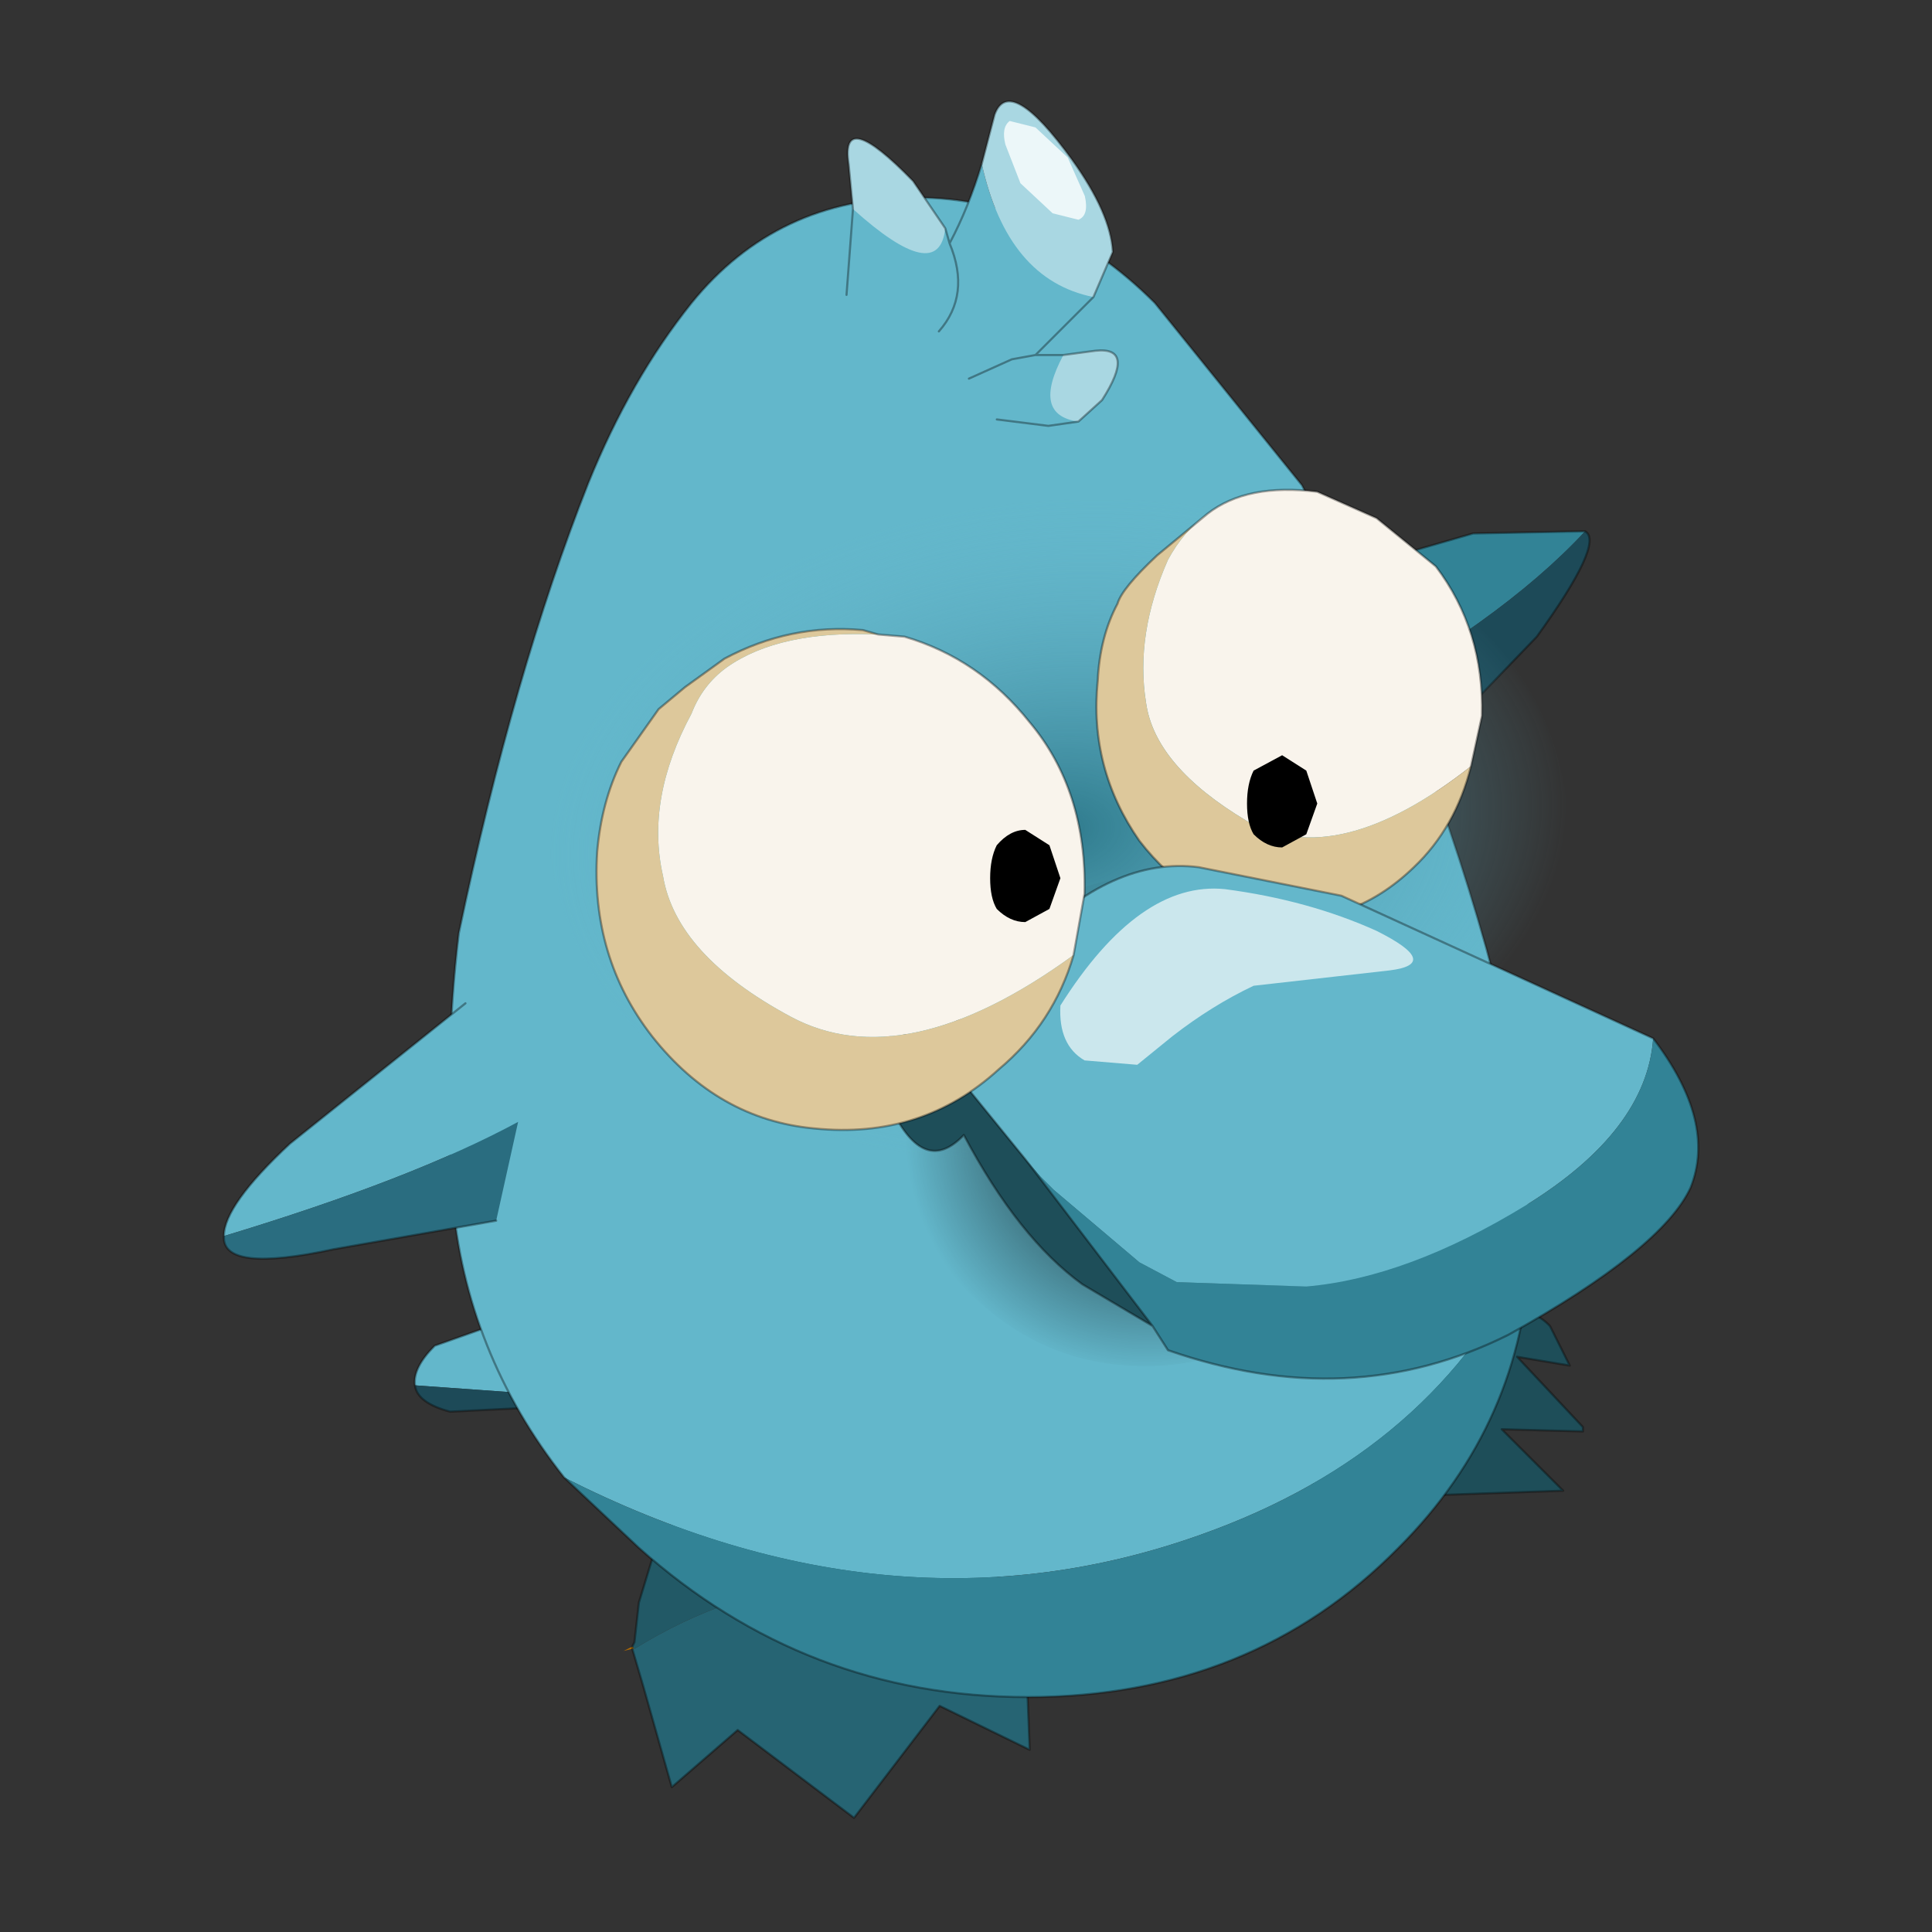 <?xml version="1.0" encoding="UTF-8" standalone="no"?>
<svg xmlns:xlink="http://www.w3.org/1999/xlink" height="440.0px" width="440.0px" xmlns="http://www.w3.org/2000/svg">
  <rect width="100%" height="100%" fill="#333333" stroke="none"/>
  <g transform="matrix(10.0, 0.0, 0.0, 10.0, 0.0, 0.0)">
    <use height="44.0" transform="matrix(1.0, 0.0, 0.0, 1.0, 0.0, 0.0)" width="44.0" xlink:href="#shape0"/>
    <use height="7.6" transform="matrix(0.978, 0.0, 0.0, 0.978, 19.279, 2.315)" width="6.3" xlink:href="#sprite0"/>
  </g>
  <defs>
    <g id="shape0" transform="matrix(1.0, 0.0, 0.0, 1.0, 0.0, 0.0)">
      <path d="M44.0 44.0 L0.0 44.0 0.0 0.0 44.0 0.0 44.0 44.0" fill="#43adca" fill-opacity="0.0" fill-rule="evenodd" stroke="none"/>
      <path d="M35.3 30.2 L35.75 31.1 34.55 30.9 36.05 32.5 36.05 32.6 34.2 32.55 35.6 33.95 31.25 34.1 Q28.4 33.5 27.6 32.95 L27.4 32.8 Q26.75 32.05 26.8 31.2 26.85 29.9 28.1 29.35 L32.05 29.15 Q34.7 29.55 35.3 30.2" fill="#1e4e59" fill-rule="evenodd" stroke="none"/>
      <path d="M35.3 30.2 L35.75 31.1 34.55 30.9 36.05 32.5 36.05 32.6 34.2 32.55 35.6 33.95 31.25 34.1 Q28.4 33.5 27.6 32.95 L27.4 32.8 Q26.75 32.05 26.8 31.2 26.85 29.9 28.1 29.35 L32.05 29.15 Q34.7 29.55 35.3 30.2 Z" fill="none" stroke="#000000" stroke-linecap="round" stroke-linejoin="round" stroke-opacity="0.349" stroke-width="0.05"/>
      <path d="M23.35 37.05 L23.35 37.3 23.25 37.05 23.35 37.05 M14.4 37.55 L14.2 37.6 14.4 37.5 14.45 37.55 14.4 37.55 14.4 37.5 14.4 37.55" fill="#af6a03" fill-rule="evenodd" stroke="none"/>
      <path d="M23.3 36.95 L23.35 37.05 23.25 37.05 23.35 37.3 23.45 39.85 21.4 38.85 19.45 41.4 16.8 39.4 15.3 40.7 14.65 38.4 14.4 37.55 14.45 37.55 Q18.85 34.85 23.3 36.95" fill="#266473" fill-rule="evenodd" stroke="none"/>
      <path d="M14.4 37.5 L14.45 37.4 14.55 36.5 14.9 35.35 Q15.7 33.75 17.55 33.25 19.5 32.8 21.05 33.9 22.1 34.6 23.3 36.95 18.85 34.85 14.45 37.55 L14.4 37.5" fill="#225966" fill-rule="evenodd" stroke="none"/>
      <path d="M14.4 37.5 L14.45 37.4 14.55 36.5 14.9 35.35 Q15.7 33.75 17.55 33.25 19.5 32.8 21.05 33.9 22.1 34.6 23.3 36.95 L23.35 37.05 23.35 37.3 23.45 39.85 21.4 38.85 19.45 41.4 16.8 39.4 15.3 40.7 14.65 38.4 14.4 37.55 14.4 37.5 Z" fill="none" stroke="#000000" stroke-linecap="round" stroke-linejoin="round" stroke-opacity="0.349" stroke-width="0.05"/>
      <path d="M15.6 28.65 L17.0 28.0 17.15 28.1 15.6 28.65" fill="#36a8bd" fill-rule="evenodd" stroke="none"/>
      <path d="M17.0 28.0 L17.0 27.85 17.1 27.85 17.05 28.0 17.0 28.0 M12.3 29.8 L15.6 28.65 12.3 29.85 12.3 29.8" fill="#48e0fc" fill-rule="evenodd" stroke="none"/>
      <path d="M9.45 31.55 Q9.4 31.15 9.9 30.65 L12.3 29.8 12.3 29.85 Q15.85 29.5 14.75 30.8 14.05 31.35 12.25 31.75 L9.45 31.55" fill="#63b7cb" fill-rule="evenodd" stroke="none"/>
      <path d="M17.15 28.1 Q19.75 29.95 17.55 31.8 L17.25 31.8 10.25 32.15 Q9.5 31.95 9.45 31.55 L12.25 31.75 Q14.05 31.35 14.75 30.8 15.85 29.5 12.3 29.85 L15.6 28.65 17.15 28.1" fill="#1d4a58" fill-rule="evenodd" stroke="none"/>
      <path d="M17.25 31.8 L10.25 32.15 Q9.5 31.95 9.45 31.55 9.4 31.15 9.9 30.65 L12.3 29.8 15.6 28.65 17.15 28.1" fill="none" stroke="#000000" stroke-linecap="round" stroke-linejoin="round" stroke-opacity="0.349" stroke-width="0.05"/>
      <path d="M30.3 16.25 Q28.85 15.2 28.7 13.55 L33.55 12.15 36.1 12.1 Q34.15 14.2 30.3 16.25" fill="#328396" fill-rule="evenodd" stroke="none"/>
      <path d="M36.1 12.1 Q36.55 12.35 35.0 14.5 L32.4 17.2 Q31.1 16.9 30.3 16.25 34.15 14.2 36.1 12.1" fill="#1d4a58" fill-rule="evenodd" stroke="none"/>
      <path d="M28.7 13.55 L33.55 12.15 36.1 12.1 Q36.55 12.35 35.0 14.5 L32.4 17.2" fill="none" stroke="#000000" stroke-linecap="round" stroke-linejoin="round" stroke-opacity="0.349" stroke-width="0.05"/>
      <path d="M12.85 33.65 Q10.6 30.8 10.3 27.25 10.1 24.15 10.45 21.25 11.7 15.3 13.4 11.0 14.35 8.65 15.75 6.9 17.7 4.5 20.85 4.5 23.9 4.5 26.3 6.9 L29.65 11.05 Q32.3 16.1 33.85 21.6 34.55 24.15 34.8 27.25 L34.85 28.45 Q32.7 33.05 27.35 34.95 20.35 37.45 12.85 33.65" fill="#63b7cb" fill-rule="evenodd" stroke="none"/>
      <path d="M12.85 33.65 Q20.35 37.45 27.35 34.95 32.7 33.05 34.85 28.45 34.7 32.4 31.85 35.25 28.5 38.65 23.4 38.65 18.35 38.65 14.55 35.25 L12.85 33.65" fill="#328396" fill-rule="evenodd" stroke="none"/>
      <path d="M34.85 28.45 L34.8 27.25 Q34.55 24.15 33.85 21.6 32.3 16.1 29.65 11.05 L26.3 6.9 Q23.9 4.5 20.85 4.5 17.7 4.5 15.75 6.9 14.35 8.65 13.4 11.0 11.7 15.3 10.45 21.25 10.1 24.15 10.3 27.25 10.6 30.8 12.85 33.65 M34.85 28.45 Q34.7 32.4 31.85 35.25 28.5 38.65 23.4 38.65 18.35 38.65 14.55 35.25 L12.85 33.65" fill="none" stroke="#000000" stroke-linecap="round" stroke-linejoin="round" stroke-opacity="0.349" stroke-width="0.05"/>
      <path d="M11.8 25.55 Q9.4 26.85 5.1 28.15 5.1 27.45 6.6 26.05 L10.6 22.85 Q11.9 23.85 11.8 25.55" fill="#63b7cb" fill-rule="evenodd" stroke="none"/>
      <path d="M11.3 27.8 L7.6 28.45 Q5.05 29.0 5.1 28.15 9.4 26.85 11.8 25.55 L11.3 27.8" fill="#2a6d80" fill-rule="evenodd" stroke="none"/>
      <path d="M5.1 28.15 Q5.05 29.0 7.6 28.45 L11.3 27.8 M5.1 28.15 Q5.1 27.45 6.6 26.05 L10.6 22.85" fill="none" stroke="#000000" stroke-linecap="round" stroke-linejoin="round" stroke-opacity="0.349" stroke-width="0.05"/>
      <path d="M12.7 20.25 Q11.75 17.1 14.65 14.5 17.45 11.9 22.2 11.25 26.9 10.65 30.9 12.4 34.8 14.25 35.55 17.55 36.3 20.6 33.45 23.25 30.75 25.95 26.0 26.6 21.2 27.1 17.2 25.3 13.45 23.5 12.7 20.25" fill="url(#gradient0)" fill-rule="evenodd" stroke="none"/>
      <path d="M26.5 31.1 Q24.1 31.25 22.35 29.7 20.6 28.2 20.6 25.85 20.5 23.5 22.1 21.8 23.8 20.1 26.25 19.9 28.55 19.75 30.35 21.2 32.15 22.75 32.2 25.1 32.25 27.35 30.55 29.05 28.95 30.9 26.5 31.1" fill="url(#gradient1)" fill-rule="evenodd" stroke="none"/>
      <path d="M27.5 11.7 Q28.4 11.0 30.0 11.2 L31.35 11.8 32.7 12.9 Q33.8 14.35 33.75 16.3 L33.5 17.45 Q30.45 19.85 28.4 18.7 26.3 17.45 26.1 16.0 25.85 14.45 26.6 12.75 26.95 12.1 27.5 11.7" fill="#f9f4ec" fill-rule="evenodd" stroke="none"/>
      <path d="M27.5 11.7 Q26.95 12.1 26.6 12.75 25.85 14.45 26.1 16.0 26.3 17.45 28.4 18.7 30.45 19.85 33.5 17.45 33.15 18.85 32.2 19.75 30.75 21.15 28.85 20.9 27.15 20.7 25.95 19.15 24.8 17.5 25.0 15.5 25.05 14.5 25.45 13.75 25.55 13.4 26.35 12.65 L27.5 11.7" fill="#ddc89b" fill-rule="evenodd" stroke="none"/>
      <path d="M33.5 17.45 L33.75 16.3 Q33.8 14.35 32.7 12.9 L31.35 11.8 30.0 11.2 Q28.4 11.0 27.5 11.7 M33.5 17.45 Q33.15 18.85 32.2 19.75 30.75 21.15 28.85 20.9 27.15 20.7 25.95 19.15 24.8 17.5 25.0 15.5 25.05 14.5 25.45 13.75 25.55 13.4 26.35 12.65 L27.5 11.7" fill="none" stroke="#000000" stroke-linecap="round" stroke-linejoin="round" stroke-opacity="0.349" stroke-width="0.05"/>
      <path d="M29.75 19.0 L29.2 19.3 Q28.85 19.3 28.55 19.0 28.4 18.75 28.4 18.3 28.4 17.85 28.55 17.55 L29.2 17.2 29.75 17.55 30.0 18.3 29.75 19.0" fill="#000000" fill-rule="evenodd" stroke="none"/>
      <path d="M20.3 25.25 Q19.1 24.7 20.35 23.5 L21.35 23.75 23.4 21.5 Q25.35 19.5 27.3 19.75 L30.55 20.4 37.65 23.65 Q37.5 25.75 34.75 27.45 32.05 29.1 29.75 29.3 L26.8 29.2 25.95 28.75 24.0 27.1 23.7 26.8 23.35 26.4 22.05 24.8 20.75 24.8 20.3 25.25" fill="#64b7cb" fill-rule="evenodd" stroke="none"/>
      <path d="M37.65 23.65 Q39.1 25.55 38.5 27.05 37.85 28.45 34.35 30.4 30.75 32.2 26.6 30.75 L26.25 30.2 23.35 26.4 23.7 26.8 24.0 27.1 25.95 28.75 26.8 29.2 29.75 29.3 Q32.05 29.1 34.75 27.45 37.5 25.75 37.65 23.65" fill="#328396" fill-rule="evenodd" stroke="none"/>
      <path d="M26.25 30.2 L24.65 29.25 Q23.2 28.2 21.95 25.85 21.05 26.8 20.3 25.25 L20.75 24.8 22.05 24.8 23.35 26.4 26.25 30.2" fill="#1e4e59" fill-rule="evenodd" stroke="none"/>
      <path d="M20.3 25.25 Q19.1 24.7 20.35 23.5 L21.35 23.75 23.4 21.5 Q25.35 19.5 27.3 19.75 L30.55 20.4 37.65 23.65 Q39.1 25.55 38.5 27.05 37.85 28.45 34.35 30.4 30.75 32.2 26.6 30.75 L26.25 30.2 24.65 29.25 Q23.2 28.2 21.95 25.85 21.05 26.8 20.3 25.25 M20.75 24.8 L22.05 24.8 23.35 26.4 26.25 30.2" fill="none" stroke="#000000" stroke-linecap="round" stroke-linejoin="round" stroke-opacity="0.349" stroke-width="0.05"/>
      <path d="M31.35 21.2 Q32.85 21.95 31.65 22.1 L28.55 22.45 Q27.6 22.9 26.7 23.6 L25.9 24.25 24.7 24.15 Q24.1 23.8 24.15 22.9 25.95 20.05 27.9 20.25 29.8 20.5 31.35 21.2" fill="#cbe7ed" fill-rule="evenodd" stroke="none"/>
      <path d="M24.45 21.75 Q20.6 24.55 18.0 23.15 15.4 21.75 15.1 19.95 14.7 18.2 15.75 16.25 16.0 15.6 16.55 15.2 17.75 14.35 20.0 14.45 L20.6 14.5 Q22.3 15.0 23.45 16.45 24.75 18.0 24.7 20.35 L24.45 21.75" fill="#f9f4ec" fill-rule="evenodd" stroke="none"/>
      <path d="M20.0 14.45 Q17.75 14.35 16.55 15.2 16.0 15.6 15.75 16.25 14.7 18.2 15.1 19.95 15.4 21.75 18.0 23.15 20.6 24.55 24.45 21.75 24.0 23.3 22.75 24.35 21.0 25.95 18.55 25.7 16.35 25.5 14.85 23.6 13.45 21.8 13.6 19.4 13.7 18.25 14.15 17.35 L15.0 16.15 15.6 15.65 16.5 15.0 Q18.0 14.2 19.65 14.35 L20.0 14.45" fill="#ddc89b" fill-rule="evenodd" stroke="none"/>
      <path d="M24.45 21.75 L24.7 20.35 Q24.75 18.0 23.45 16.45 22.3 15.0 20.6 14.5 L20.0 14.45 19.65 14.35 Q18.0 14.2 16.5 15.0 L15.6 15.65 15.0 16.15 14.15 17.35 Q13.7 18.25 13.6 19.4 13.45 21.8 14.85 23.6 16.35 25.5 18.55 25.7 21.0 25.95 22.75 24.35 24.0 23.3 24.45 21.75 Z" fill="none" stroke="#000000" stroke-linecap="round" stroke-linejoin="round" stroke-opacity="0.349" stroke-width="0.05"/>
      <path d="M23.9 20.7 L23.35 21.0 Q23.0 21.0 22.7 20.7 22.55 20.45 22.55 20.0 22.55 19.55 22.7 19.25 23.0 18.9 23.35 18.9 L23.9 19.25 24.15 20.0 23.9 20.7" fill="#000000" fill-rule="evenodd" stroke="none"/>
    </g>
    <radialGradient cx="0" cy="0" gradientTransform="matrix(-0.014, 0.002, 0.002, 0.009, 24.1, 18.9)" gradientUnits="userSpaceOnUse" id="gradient0" r="819.2" spreadMethod="pad">
      <stop offset="0.016" stop-color="#2f7a8c" stop-opacity="0.98"/>
      <stop offset="1.0" stop-color="#67b6cb" stop-opacity="0.0"/>
    </radialGradient>
    <radialGradient cx="0" cy="0" gradientTransform="matrix(-0.007, 5.0E-4, 2.0E-4, 0.007, 26.35, 25.5)" gradientUnits="userSpaceOnUse" id="gradient1" r="819.2" spreadMethod="pad">
      <stop offset="0.412" stop-color="#000000" stop-opacity="0.533"/>
      <stop offset="1.0" stop-color="#000000" stop-opacity="0.0"/>
    </radialGradient>
    <g id="sprite0" transform="matrix(1.0, 0.0, 0.0, 1.0, 3.55, 2.9)">
      <use height="7.6" transform="matrix(1.0, 0.0, 0.0, 1.0, -3.55, -2.9)" width="6.3" xlink:href="#shape1"/>
    </g>
    <g id="shape1" transform="matrix(1.0, 0.0, 0.0, 1.0, 3.55, 2.9)">
      <path d="M2.2 1.65 L0.85 3.0 1.5 3.0 Q0.75 4.4 1.85 4.55 L1.15 4.65 -0.05 4.5 -0.7 3.55 Q-1.5 3.95 -2.05 2.8 L-2.65 2.75 Q-3.2 2.65 -3.55 1.6 L-3.4 -0.4 Q-1.4 1.4 -1.25 0.05 L-1.15 0.4 Q-0.7 -0.45 -0.4 -1.45 0.2 1.25 2.2 1.65 M0.85 3.0 L0.3 3.1 -0.7 3.55 0.3 3.1 0.85 3.0 M-1.4 2.45 Q-0.65 1.6 -1.15 0.4 -0.65 1.6 -1.4 2.45" fill="#63b7cb" fill-rule="evenodd" stroke="none"/>
      <path d="M-0.4 -1.45 L-0.1 -2.6 Q0.25 -3.55 1.7 -1.55 2.6 -0.3 2.65 0.6 L2.2 1.65 Q0.2 1.25 -0.4 -1.45 M1.5 3.0 L2.25 2.9 Q3.2 2.8 2.4 4.05 L1.85 4.55 Q0.75 4.4 1.5 3.0 M-3.4 -0.4 L-3.5 -1.45 Q-3.7 -2.8 -2.0 -1.05 L-1.25 0.05 Q-1.4 1.4 -3.4 -0.4" fill="#a9d7e2" fill-rule="evenodd" stroke="none"/>
      <path d="M-0.4 -1.45 L-0.1 -2.6 Q0.25 -3.55 1.7 -1.55 2.6 -0.3 2.65 0.6 L2.2 1.65 0.85 3.0 1.5 3.0 2.25 2.9 Q3.2 2.8 2.4 4.05 L1.85 4.55 1.15 4.65 -0.05 4.5 M-3.55 1.6 L-3.4 -0.4 -3.5 -1.45 Q-3.7 -2.8 -2.0 -1.05 L-1.25 0.05 -1.15 0.4 Q-0.7 -0.45 -0.4 -1.45 M-0.7 3.55 L0.3 3.1 0.85 3.0 M-1.15 0.4 Q-0.65 1.6 -1.4 2.45" fill="none" stroke="#000000" stroke-linecap="round" stroke-linejoin="round" stroke-opacity="0.349" stroke-width="0.05"/>
      <path d="M0.25 -2.45 L0.85 -2.3 1.6 -1.6 2.0 -0.7 Q2.1 -0.25 1.85 -0.15 L1.25 -0.3 0.5 -1.0 0.15 -1.9 Q0.05 -2.3 0.25 -2.45" fill="#ecf7f9" fill-rule="evenodd" stroke="none"/>
    </g>
  </defs>
</svg>
